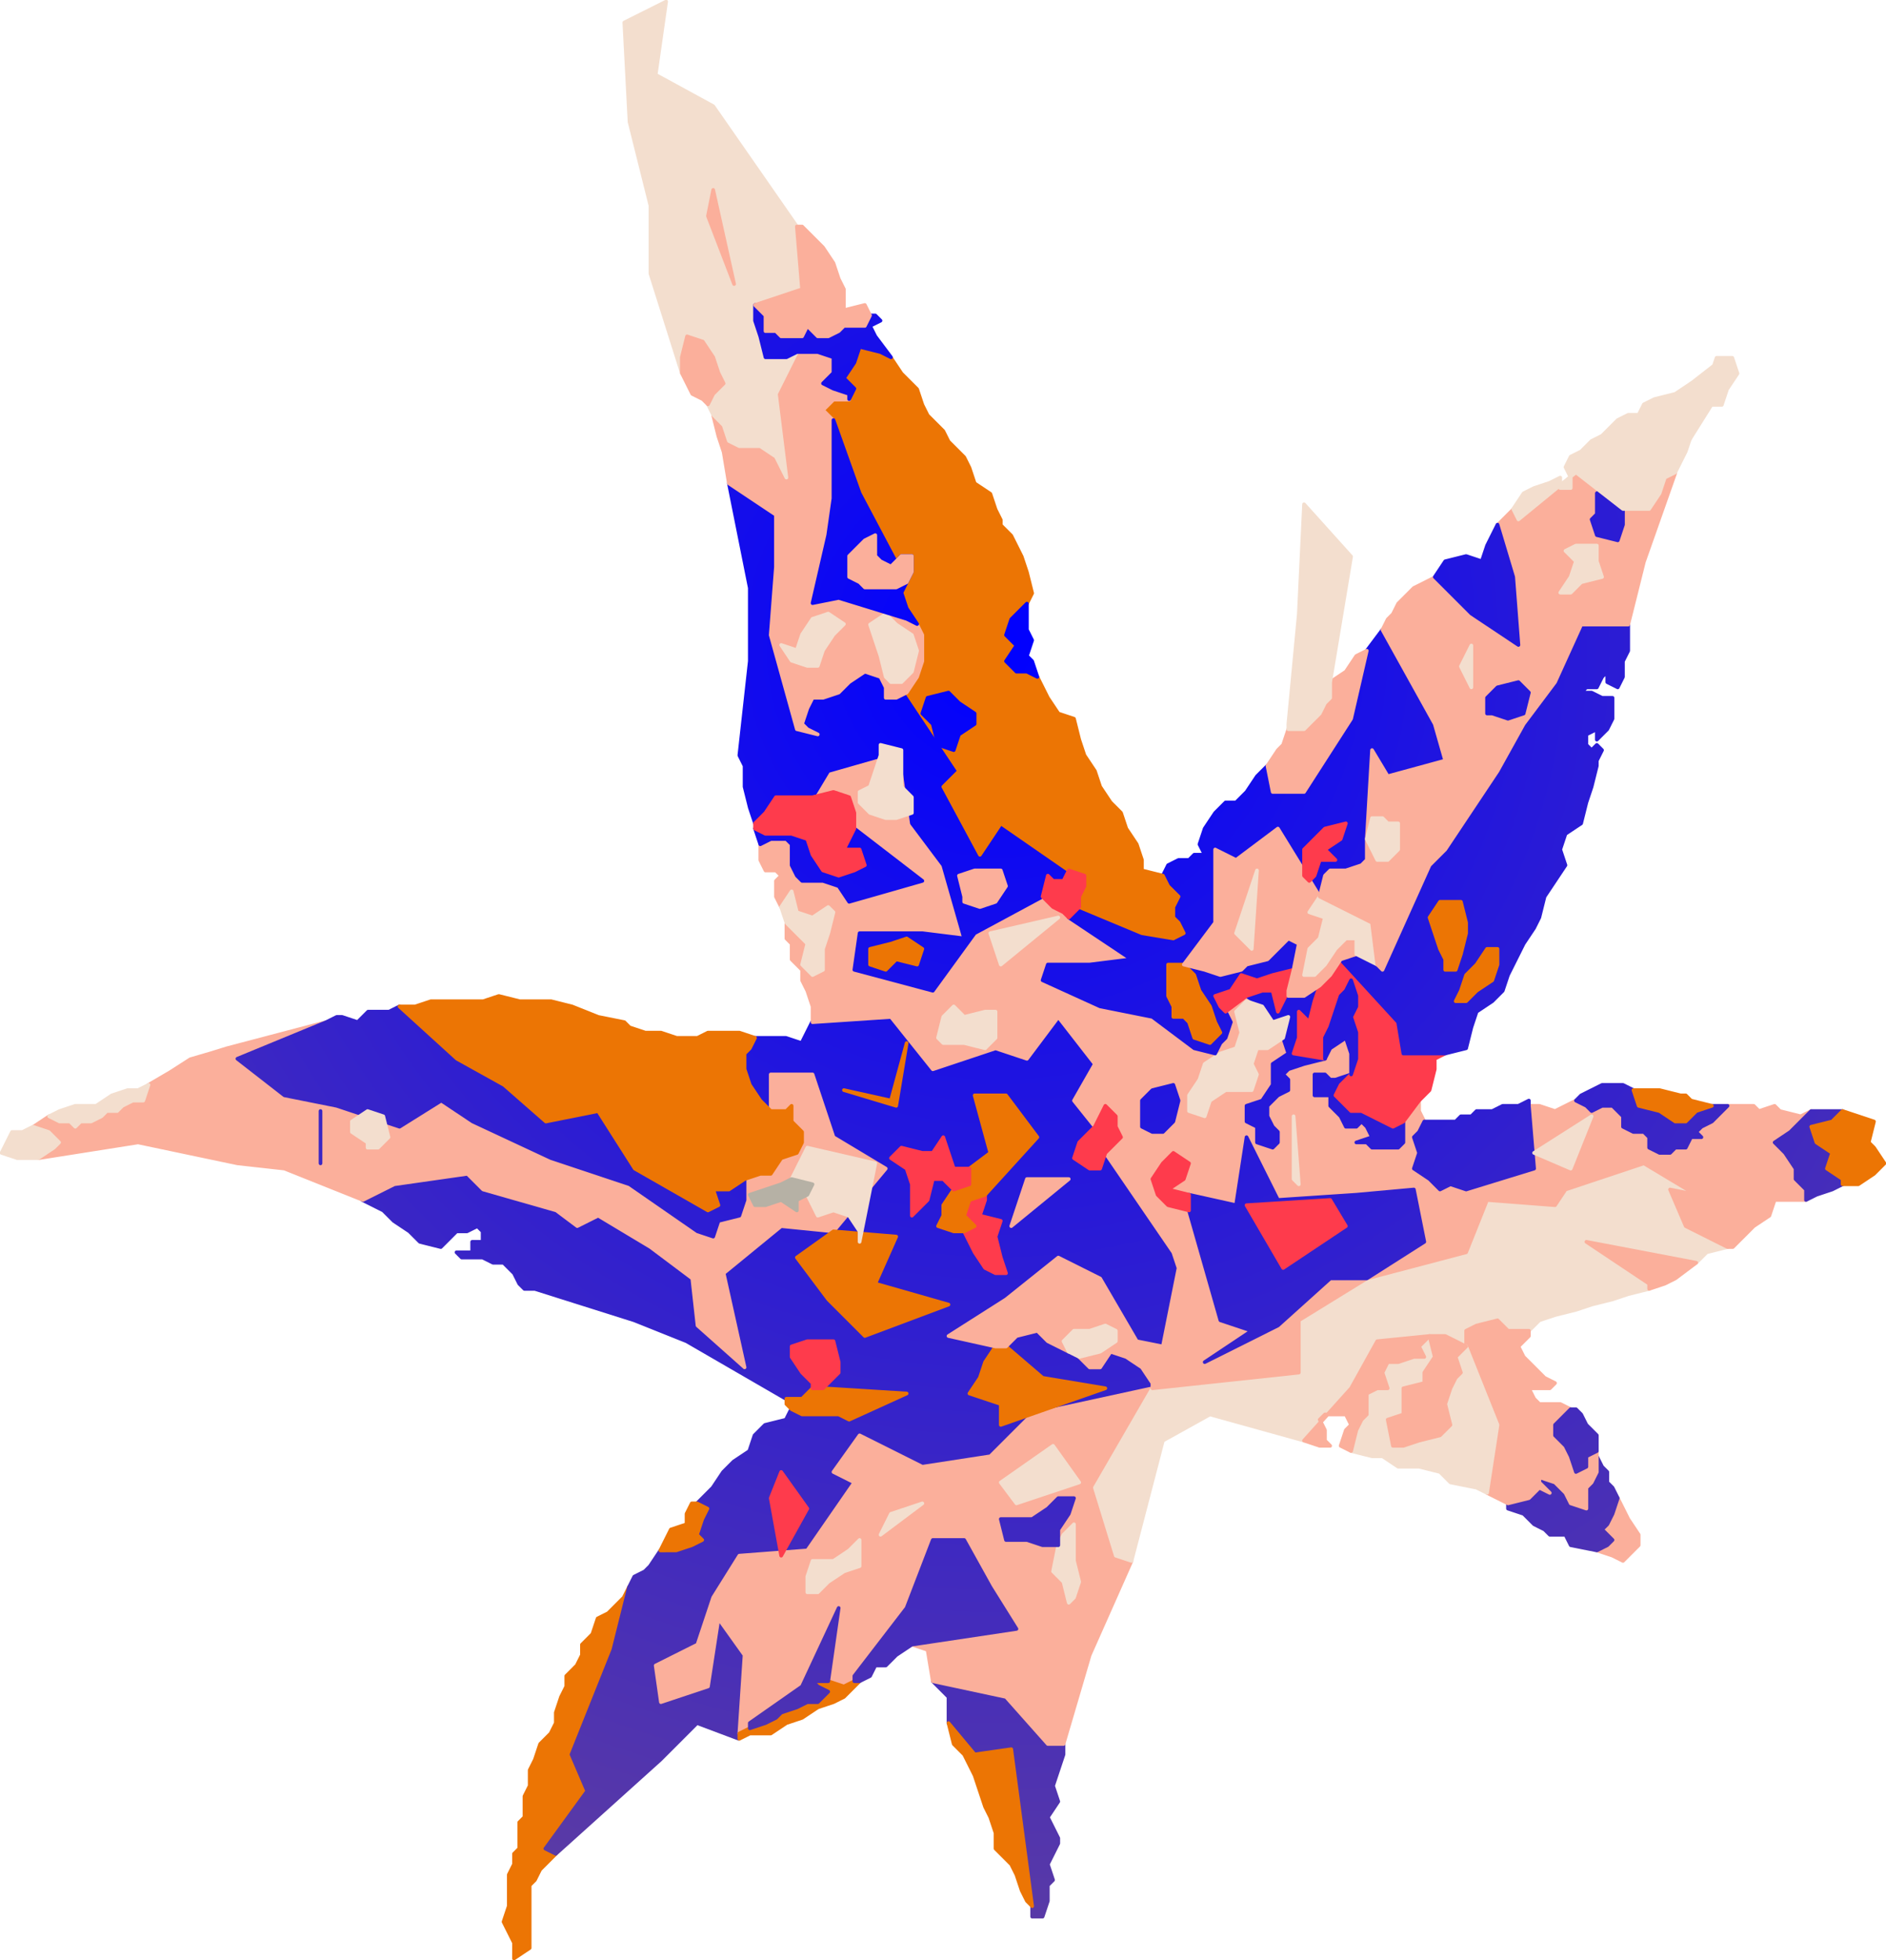 <svg xmlns="http://www.w3.org/2000/svg" viewBox="0 0 360.7 374.7">
	 <defs>
    <radialGradient id="rgA" gradientUnits="userSpaceOnUse" cx="53%" cy="33%" r="700" spreadMethod="repeat">
          <stop offset="0" stop-color="orange">
            <animate id="anim" attributeName="stop-opacity" calcMode="linear" begin="0s" dur="13s" values="0;1;0" keitimes="0;0.5;1" repeatCount="indefinite" />
          </stop>
          <stop stop-color="red">
            <animate attributeName="offset" calcMode="linear" begin="0s" dur="13s" values="0;0;1" keitimes="0;1;2" repeatCount="indefinite" />
            <animate attributeName="stop-opacity" calcMode="linear" begin="0s" dur="13s" values="0;1;1" keitimes="0;1;2" repeatCount="indefinite" />
          </stop>
          <stop stop-color="yellow" stop-opacity="0">
            <animate attributeName="offset" calcMode="linear" begin="0s" dur="13s" values="0;1" keitimes="0;1" repeatCount="indefinite" />
          </stop>
          <stop stop-color="purple">
            <animate attributeName="offset" calcMode="linear" begin="0s" dur="13s" values="1;2;1" keitimes="0;1;1" repeatCount="indefinite" />
            <animate attributeName="stop-opacity" calcMode="linear" begin="0s" dur="13s" values="1;1;0" keitimes="0;1;1" repeatCount="indefinite" />
          </stop>
          <stop offset="0" stop-color="blue">
            <animate attributeName="stop-opacity" calcMode="linear" begin="0s" dur="13s" values="0;1;0" keitimes="0;1;1" repeatCount="indefinite" />
          </stop>
        </radialGradient>
        <radialGradient id="rgB" gradientUnits="userSpaceOnUse" cx="100" cy="100" r="800">
          <stop offset="50%" stop-opacity="0.2" />
          <stop offset="150%" stop-opacity="0.6" />
        </radialGradient>
      </defs>
  <g stroke-width=".7" stroke-linejoin="round">fill="url(#rgA)"
    <path fill="#EC7504" stroke="#EC7504" d="M98.3 373.4v1l1.5-1 1.5-1v-12l.5-.5.5-.5.5-1 .5-1 1.5-1.5 1.5-1.5-1-.5-1-.5 4-5.5 4-5.5-1.5-3.5-1.5-3.5 2-5 2-5 2-5 2-5 1.5-6 1.5-6-.5 1-.5 1-1 1-1 1-.5.5-.5.5-1 .5-1 .5-.5 1.5-.5 1.5-1 1-1 1v2l-.5 1-.5 1-1 1-1 1v2l-.5 1-.5 1-.5 1.5-.5 1.5v2l-.5 1-.5 1-1 1-1 1-.5 1.5-.5 1.5-.5 1-.5 1v3l-.5 1-.5 1v4l-.5.5-.5.5v5l-.5.5-.5.5v2l-.5 1-.5 1v6l-.5 1.5-.5 1.5.5 1 .5 1 .5 1 .5 1v2z"/>
    <path fill="url(#rgA)" stroke="#url(#rgA)" d="M197.4 366.4h2l.5-1.5.5-1.5v-3l.5-.5.5-.5-.5-1.5-.5-1.5.5-1 .5-1 .5-1 .5-1v-1l-1-2-1-2 1-1.5 1-1.5-.5-1.5-.5-1.5.5-1.5.5-1.5.5-1.5.5-1.5v-2h-3l-4-4.5-4-4.5-7-1.5-7-1.5 1.5 1.5 1.5 1.5v5l2.5 3 2.5 3 3.5-.5 3.5-.5 2 15 2 15v2z"/>
    <path fill="#EC7504" stroke="#EC7504" d="M196.4 363.4l1 1-2-15-2-15-3.5.5-3.5.5-2.5-3-2.5-3 .5 2 .5 2 1 1 1 1 1 2 1 2 .5 1.5.5 1.5.5 1.5.5 1.5.5 1 .5 1 .5 1.5.5 1.5v3l.5.5.5.5 1 1 1 1 .5 1 .5 1 .5 1.5.5 1.5.5 1 .5 1z"/>
    <path fill="url(#rgA)" stroke="#url(#rgA)" d="M104.3 353.4l2 1 10-9 10-9 3.5-3.5 3.5-3.5 4 1.5 4 1.5v-1l.5-7.5.5-7.5-2.5-3.5-2.5-3.5-1 6.5-1 6.5-4.5 1.5-4.5 1.5-.5-3.5-.5-3.5 4-2 4-2 1.5-4.5 1.5-4.5 2.5-4 2.5-4 6.5-.5 6.5-.5 4.5-6.5 4.5-6.5-2-1-2-1 2.5-3.5 2.5-3.5 6 3 6 3 6.5-1 6.5-1 4-4 4-4 11.5-2.5 11.5-2.5v-1l-1-1.5-1-1.5-1.5-1-1.5-1-1.5-.5-1.5-.5-1 1.5-1 1.5h-2l-1-1-1-1-1-.5-1-.5-2-1-2-1-1-1-1-1-2 .5-2 .5-1 1-1 1 3.5 3 3.5 3 6 1 6 1-10 3.5-10 3.5v-4l-1.5-.5-1.5-.5-1.5-.5-1.5-.5 1-1.5 1-1.5.5-1.5.5-1.5 1-1.5 1-1.5-4.5-1-4.5-1 5.5-3.5 5.5-3.5 5-4 5-4 4 2 4 2 3.5 6 3.5 6 2.5.5 2.5.5 1.5-7.5 1.5-7.5-.5-1.5-.5-1.5-6.5-9.5-6.5-9.5-.5 1.5-.5 1.5h-2l-1.5-1-1.5-1 .5-1.5.5-1.5 1.5-1.5 1.5-1.5-2-2.5-2-2.5 2-3.5 2-3.5-3.5-4.5-3.5-4.5-3 4-3 4-3-1-3-1-6 2-6 2-4-5-4-5-7.5.5-7.5.5-1 2-1 2-1.5-.5-1.5-.5h-6l-.5 1-.5 1-.5.5-.5.5v3l.5 1.5.5 1.5 1 1.5 1 1.5 1 1 1 1v-7h8l2 6 2 6 5 3 5 3-5 6-5 6 6 .5 6 .5-2 4.5-2 4.5 7 2 7 2-8 3-8 3-3.5-3.5-3.5-3.5-3-4-3-4 3.5-2.5 3.5-2.5-5-.5-5-.5-5.5 4.5-5.5 4.5 2 9 2 9-4.5-4-4.5-4-.5-4.5-.5-4.5-4-3-4-3-5-3-5-3-2 1-2 1-2-1.5-2-1.5-7-2-7-2-1.5-1.5-1.5-1.5-7 1-7 1-3 1.5-3 1.5 2 1 2 1 1 1 1 1 1.5 1 1.5 1 1 1 1 1 2 .5 2 .5 1-1 1-1 .5-.5.5-.5h2l1-.5 1-.5.5.5.5.5v2h-2v2h-3l.5.5.5.5h4l1 .5 1 .5h2l.5.5.5.5.5.5.5.5.5 1 .5 1 .5.5.5.5h2l9.5 3 9.5 3 5 2 5 2 9.5 5.5 9.5 5.5h3l1-1 1-1v-1l-1-1-1-1-1-1.5-1-1.5v-2l1.5-.5 1.5-.5h5l.5 2 .5 2v2l-1.5 1.5-1.5 1.5 8 .5 8 .5-5.5 2.5-5.5 2.5-1-.5-1-.5h-7l-1-.5-1-.5-.5 1-.5 1-2 .5-2 .5-1 1-1 1-.5 1.5-.5 1.5-1.5 1-1.5 1-1 1-1 1-1 1.5-1 1.5-1.5 1.5-1.5 1.5 1 .5 1 .5-.5 1-.5 1-.5 1.5-.5 1.5.5.5.5.5-1 .5-1 .5-1.5.5-1.5.5h-3l-1 1.5-1 1.5-.5.5-.5.5-1 .5-1 .5-.5 1-.5 1-1.5 6-1.5 6-2 5-2 5-2 5-2 5 1.5 3.5 1.5 3.5-4 5.5-4 5.5z"/>
    <path fill="#FBAF9B" stroke="#FBAF9B" d="M200.4 333.4h3l2.5-8.5 2.5-8.5 4-9 4-9-1.5-.5-1.5-.5-2-6.5-2-6.5 5.5-9.5 5.5-9.5-11.5 2.5-11.5 2.5-4 4-4 4-6.5 1-6.5 1-6-3-6-3-2.5 3.5-2.5 3.5 2 1 2 1-4.5 6.5-4.5 6.5-6.5.5-6.5.5-2.5 4-2.5 4-1.5 4.5-1.5 4.5-4 2-4 2 .5 3.5.5 3.5 4.5-1.5 4.5-1.5 1-6.5 1-6.5 2.5 3.5 2.5 3.5-.5 7.5-.5 7.5 1-.5 1-.5v-1l5-3.5 5-3.5 3.5-7.5 3.5-7.5-1 7-1 7 1.5.5 1.5.5 1-.5 1-.5v-1l5-6.5 5-6.5 2.5-6.5 2.5-6.5h6l2.5 4.5 2.5 4.5 2.5 4 2.5 4-10 1.5-10 1.5 1.5.5 1.5.5.5 3 .5 3 7 1.5 7 1.5 4 4.5 4 4.5z"/>
    <path fill="#EC7504" stroke="#EC7504" d="M141.4 331.4v1l1-.5 1-.5h4l1.5-1 1.5-1 1.5-.5 1.5-.5 1.5-1 1.5-1 1.5-.5 1.5-.5 1-.5 1-.5.5-.5.5-.5 1-1 1-1h-1l-1 .5-1 .5-1.5-.5-1.5-.5h-3l.5.5.5.5 1 .5 1 .5-1 1-1 1h-2l-1 .5-1 .5-1.5.5-1.5.5-.5.5-.5.5-1 .5-1 .5-1.5.5-1.5.5-1 .5-1 .5z"/>
    <path fill="url(#rgA)" stroke="url(#rgA)" d="M143.4 329.4v1l1.5-.5 1.5-.5 1-.5 1-.5.5-.5.5-.5 1.5-.5 1.5-.5 1-.5 1-.5h2l1-1 1-1-1-.5-1-.5-.5-.5-.5-.5h3l1-7 1-7-3.5 7.5-3.5 7.5-5 3.5-5 3.5zm20-9v1h1l1-.5 1-.5.5-1 .5-1h2l1-1 1-1 1.5-1 1.5-1 10-1.5 10-1.5-2.5-4-2.5-4-2.5-4.5-2.5-4.5h-6l-2.5 6.5-2.5 6.5-5 6.5-5 6.5z"/>
    <path fill="#F3DECE" stroke="#F3DECE" d="M204.4 306.4l1-1 .5-1.5.5-1.5-.5-2-.5-2v-7l-1 1-1 1-.5 1-.5 1-.5 2.5-.5 2.5 1 1 1 1 .5 2 .5 2zm-50-2h2l1-1 1-1 1.5-1 1.5-1 1.5-.5 1.5-.5v-5l-1 1-1 1-1.5 1-1.5 1h-4l-.5 1.5-.5 1.5v3z"/>
    <path fill="#FE3B4C" stroke="#FE3B4C" d="M149.4 297.4l5-9-2.5-3.5-2.5-3.5-1 2.5-1 2.5 1 5.5 1 5.5z"/>
    <path fill="#F3DECE" stroke="#F3DECE" d="M213.4 297.4l3 1 3-11.5 3-11.5 4.5-2.5 4.5-2.5 9 2.5 9 2.5 4.5-5 4.5-5 2.5-4.5 2.5-4.5 5-.5 5-.5h3l2 1 2 1v-3l1-.5 1-.5 2-.5 2-.5 1 1 1 1h4l1-1 1-1 1.5-.5 1.5-.5 2-.5 2-.5 1.5-.5 1.5-.5 2-.5 2-.5 1.5-.5 1.5-.5 2-.5 2-.5v-1l-6-4-6-4 10.5 2 10.5 2 1-1 1-1 2-.5 2-.5-4-2-4-2-1.5-3.5-1.5-3.5 2.5.5 2.5.5-5-3-5-3-7.5 2.5-7.5 2.5-1 1.5-1 1.5-6.5-.5-6.5-.5-2 5-2 5-9.5 2.5-9.5 2.5-6.5 4-6.5 4v10l-14 1.5-14 1.5-5.5 9.5-5.5 9.5 2 6.5 2 6.5z"/>
    <path fill="#FBAF9B" stroke="#FBAF9B" d="M308.4 297.4l2 1 1.5-1.5 1.5-1.5v-2l-1-1.5-1-1.5-1-2-1-2-.5 1.5-.5 1.5-.5 1-.5 1-.5.5-.5.5.5.5.5.5.5.5.5.5-.5.5-.5.5-1 .5-1 .5 1.5.5 1.5.5z"/>
    <path fill="#EC7504" stroke="#EC7504" d="M127.3 296.4h2l1.5-.5 1.5-.5 1-.5 1-.5-.5-.5-.5-.5.5-1.5.5-1.5.5-1 .5-1-1-.5-1-.5h-1l-.5 1-.5 1v2l-1.5.5-1.5.5-1 2-1 2h1z"/>
    <path fill="url(#rgA)" stroke="url(#rgA)" d="M199.4 295.4h3v-3l1-1.5 1-1.5.5-1.5.5-1.5h-3l-1 1-1 1-1.5 1-1.5 1h-6l.5 2 .5 2h4l1.5.5 1.5.5zm101 0l5 1 1-.5 1-.5.5-.5.5-.5-.5-.5-.5-.5-.5-.5-.5-.5.5-.5.5-.5.5-1 .5-1 .5-1.5.5-1.5-.5-1-.5-1-.5-.5-.5-.5v-2l-.5-.5-.5-.5-.5-1-.5-1v3l-.5 1-.5 1-.5.5-.5.5v4l-1.5-.5-1.5-.5-.5-1-.5-1-1-1-1-1-1.5-.5-1.5-.5v1l1 1 1 1-1-.5-1-.5-1 1-1 1-2 .5-2 .5v1l1.5.5 1.5.5 1 1 1 1 1 .5 1 .5.5.5.5.5h3l.5 1 .5 1z"/>
    <path fill="#F3DECE" stroke="#F3DECE" d="M168.4 293.4l8-6-3 1-3 1-1 2-1 2zm26-6l12-4-2.5-3.5-2.5-3.5-5 3.5-5 3.5 1.5 2 1.5 2z"/>
    <path fill="#FBAF9B" stroke="#FBAF9B" d="M300.4 287.4l3 1v-4l.5-.5.5-.5.5-1 .5-1v-4l-1 .5-1 .5v2l-1 .5-1 .5-.5-1.5-.5-1.5-.5-1-.5-1-1-1-1-1v-2l.5-.5.5-.5 1-1 1-1-1-.5-1-.5h-4l-.5-.5-.5-.5-.5-1-.5-1h4l.5-.5.5-.5-1-.5-1-.5-.5-.5-.5-.5-.5-.5-.5-.5-.5-.5-.5-.5-.5-.5-.5-.5-.5-1-.5-1 1-1 1-1v-1h-4l-1-1-1-1-2 .5-2 .5-1 .5-1 .5v3l3 7.5 3 7.5-1 6.5-1 6.5 1 .5 1 .5 1 .5 1 .5 2-.5 2-.5 1-1 1-1 1 .5 1 .5-1-1-1-1v-1l1.5.5 1.5.5 1 1 1 1 .5 1 .5 1z"/>
    <path fill="#F3DECE" stroke="#F3DECE" d="M282.4 284.4l2 1 1-6.5 1-6.5-3-7.5-3-7.5-1 1-1 1 .5 1.5.5 1.5-.5.5-.5.5-.5 1-.5 1-.5 1.5-.5 1.5.5 2 .5 2-1 1-1 1-2 .5-2 .5-1.5.5-1.5.5h-2l-.5-2.5-.5-2.5 1.5-.5 1.5-.5v-5l2-.5 2-.5v-2l1-1.5 1-1.5-.5-2-.5-2-1 1-1 1 .5 1 .5 1h-2l-1.5.5-1.5.5h-2l-.5 1-.5 1 .5 1.5.5 1.5h-2l-1 .5-1 .5v4l-.5.5-.5.5-.5 1-.5 1-.5 2-.5 2 2 .5 2 .5h2l1.5 1 1.5 1h4l2 .5 2 .5 1 1 1 1 2.5.5 2.5.5z"/>
    <path fill="url(#rgA)" stroke="url(#rgA)1" d="M301.4 281.4l2-1v-2l1-.5 1-.5v-3l-1-1-1-1-.5-1-.5-1-.5-.5-.5-.5h-1l-1 1-1 1-.5.5-.5.5v2l1 1 1 1 .5 1 .5 1 .5 1.5.5 1.5z"/>
    <path fill="#FBAF9B" stroke="#FBAF9B" d="M256.4 276.4l2 1 .5-2 .5-2 .5-1 .5-1 .5-.5.5-.5v-4l1-.5 1-.5h2l-.5-1.5-.5-1.5.5-1 .5-1h2l1.5-.5 1.5-.5h2l-.5-1-.5-1 1-1 1-1-5 .5-5 .5-2.5 4.5-2.5 4.5-4.5 5-4.5 5 1.5.5 1.5.5h2l-.5-.5-.5-.5v-2l-.5-1-.5-1 .5-.5.5-.5h4l.5 1 .5 1-.5.5-.5.5-.5 1.5-.5 1.5z"/>
    <path fill="#FBAF9B" stroke="#FBAF9B" d="M266.4 276.4h2l1.5-.5 1.5-.5 2-.5 2-.5 1-1 1-1-.5-2-.5-2 .5-1.5.5-1.5.5-1 .5-1 .5-.5.5-.5-.5-1.5-.5-1.5 1-1 1-1-2-1-2-1h-3l.5 2 .5 2-1 1.5-1 1.5v2l-2 .5-2 .5v5l-1.5.5-1.5.5.5 2.5.5 2.5z"/>
    <path fill="#EC7504" stroke="#EC7504" d="M191.4 272.4l20-7-6-1-6-1-3.5-3-3.5-3h-2l-1 1.5-1 1.5-.5 1.5-.5 1.5-1 1.5-1 1.5 1.5.5 1.5.5 1.5.5 1.5.5v4zm-29-1l11-5-8-.5-8-.5h-2l-1 1-1 1h-3v1l.5.5.5.5 1 .5 1 .5h7l1 .5 1 .5z"/>
    <path fill="#FE3B4C" stroke="#FE3B4C" d="M155.4 264.4v1h2l1.5-1.5 1.5-1.5v-2l-.5-2-.5-2h-5l-1.5.5-1.5.5v2l1 1.5 1 1.5 1 1 1 1z"/>
    <path fill="#FBAF9B" stroke="#FBAF9B" d="M220.4 264.4v1l14-1.5 14-1.5v-10l6.5-4 6.5-4h-7l-5 4.5-5 4.5-7 3.5-7 3.5 4.5-3 4.5-3-3-1-3-1-3-10.5-3-10.5-2-.5-2-.5-1-1-1-1-.5-1.5-.5-1.5 1-1.5 1-1.5 1-1 1-1 1.5 1 1.5 1-.5 1.5-.5 1.5-1.5 1-1.5 1 2 .5 2 .5 4.5 1 4.5 1 1-6.5 1-6.5 3 6 3 6 7.5-.5 7.5-.5 5.5-.5 5.5-.5 1 5 1 5-5.5 3.5-5.5 3.5 9.5-2.5 9.5-2.5 2-5 2-5 6.5.5 6.5.5 1-1.5 1-1.5 7.5-2.5 7.5-2.5 5 3 5 3-2.5-.5-2.5-.5 1.5 3.5 1.5 3.5 4 2 4 2h1l1-1 1-1 1-1 1-1 1.5-1 1.5-1 .5-1.5.5-1.5h6v-2l-1-1-1-1v-2l-1-1.5-1-1.5-1-1-1-1 1.5-1 1.5-1 1-1 1-1 1-1 1-1-1 .5-1 .5-2-.5-2-.5-.5-.5-.5-.5-1.5.5-1.5.5-.5-.5-.5-.5h-5l-1 1-1 1-.5.5-.5.5-1 .5-1 .5-.5.5-.5.5.5.5.5.5h-2l-.5 1-.5 1h-2l-.5.5-.5.5h-2l-1-.5-1-.5v-2l-.5-.5-.5-.5h-2l-1-.5-1-.5v-2l-.5-.5-.5-.5-.5-.5-.5-.5h-2l-1 .5-1 .5-.5-.5-.5-.5-1-.5-1-.5-2 1-2 1-1.5-.5-1.5-.5h-2l.5 6 .5 6-6.5 2-6.5 2-1.5-.5-1.5-.5-1 .5-1 .5-1-1-1-1-1.5-1-1.5-1 .5-1.5.5-1.5-.5-1.5-.5-1.5.5-.5.5-.5.5-1 .5-1-.5-1-.5-1v-2l-1.5 2-1.5 2v4l-.5.5-.5.5h-5l-.5-.5-.5-.5h-2l1.5-.5 1.5-.5-.5-1-.5-1-.5-.5-.5-.5-.5.5-.5.5h-2l-.5-1-.5-1-1-1-1-1v-2h-3v-4h2l.5.5.5.5h1l1.5-.5 1.5-.5v-4l-.5-1.5-.5-1.5-1.5 1-1.5 1-.5 1-.5 1-2 .5-2 .5-1.5.5-1.5.5-.5.5-.5.5.5.5.5.5v2l-1 .5-1 .5-.5.5-.5.5-.5.5-.5.5v2l.5 1 .5 1 .5.5.5.5v2l-.5.5-.5.5-1.5-.5-1.5-.5v-3l-1-.5-1-.5v-3l1.5-.5 1.5-.5 1-1.5 1-1.5v-4l1.5-1 1.5-1-.5-1.5-.5-1.5-1.5 1-1.5 1h-2l-.5 1.5-.5 1.5.5 1 .5 1-.5 1.5-.5 1.5h-5l-1.5 1-1.5 1-.5 1.5-.5 1.5-1.5-.5-1.5-.5v-3l1-1.5 1-1.5.5-1.5.5-1.5 1.5-1 1.5-1 1.5-.5 1.5-.5.5-1.5.5-1.5-.5-2-.5-2 1-1 1-1 1.5.5 1.5.5-1.5-1-1.5-1-2 1.5-2 1.5.5 1 .5 1-.5 1.5-.5 1.5-.5.5-.5.5-.5 1-.5 1-2-.5-2-.5-4-3-4-3-5-1-5-1-5.5-2.5-5.5-2.5.5-1.5.5-1.5h8l4-.5 4-.5-6-4-6-4-.5-.5-.5-.5-1-.5-1-.5-1-1-1-1-6.5 3.5-6.5 3.5-4 5.5-4 5.5-7.5-2-7.5-2 .5-3.5.5-3.5h12l4 .5 4 .5-2-7-2-7-3-4-3-4-1-7-1-7v7l1 1 1 1v3l-1.5.5-1.5.5h-2l-1.5-.5-1.5-.5-1-1-1-1v-2l1-.5 1-.5.5-1.5.5-1.5.5-1.5.5-1.5v-2l2 .5 2 .5-7 2-7 2-1.5 2.5-1.5 2.5 2-.5 2-.5 1.5.5 1.5.5.5 1.5.5 1.5v3l6.5 5 6.5 5-7 2-7 2-1-1.5-1-1.5-1.5-.5-1.5-.5h-4l-.5-.5-.5-.5-.5-1-.5-1v-4l-.5-.5-.5-.5h-3l-1 .5-1 .5v3l.5 1 .5 1h2l.5.5.5.5-.5.5-.5.5v3l.5 1 .5 1 1-1.5 1-1.5.5 2 .5 2 1.5.5 1.5.5 1.5-1 1.5-1 .5.5.5.5-.5 2-.5 2-.5 1.5-.5 1.5v4l-1 .5-1 .5-1-1-1-1 .5-2 .5-2-1-1-1-1-1-1-1-1v3l.5.5.5.5v3l.5.5.5.5.5.5.5.5v2l.5 1 .5 1 .5 1.5.5 1.5v3l7.5-.5 7.5-.5 4 5 4 5 6-2 6-2 3 1 3 1 3-4 3-4 3.5 4.5 3.5 4.5-2 3.5-2 3.5 2 2.5 2 2.5.5-1 .5-1 .5-1 .5-1 1 1 1 1v2l.5 1 .5 1-1.5 1.5-1.5 1.5 6.5 9.5 6.5 9.5.5 1.5.5 1.5-1.5 7.5-1.5 7.5-2.5-.5-2.5-.5-3.5-6-3.5-6-4-2-4-2-5 4-5 4-5.5 3.5-5.5 3.5 4.5 1 4.5 1h2l1-1 1-1 2-.5 2-.5 1 1 1 1 2 1 2 1-.5-1-.5-1 1-1 1-1h3l1.5-.5 1.5-.5 1 .5 1 .5v2l-1.5 1-1.5 1-2 .5-2 .5 1 1 1 1h2l1-1.5 1-1.5 1.5.5 1.5.5 1.5 1 1.5 1 1 1.5 1 1.5z"/>
    <path fill="#FBAF9B" stroke="#FBAF9B" d="M142.4 261.4l-4-18 5.5-4.5 5.5-4.5 5 .5 5 .5 5-6 5-6-5-3-5-3-2-6-2-6h-8v7h3l.5-.5.5-.5v3l1 1 1 1v2l-.5 1-.5 1-1.5.5-1.5.5-1 1.5-1 1.5h-2l-1.5.5-1.5.5v4l-.5 1.5-.5 1.5-2 .5-2 .5-.5 1.5-.5 1.5-1.5-.5-1.5-.5-6.5-4.5-6.5-4.5-7.5-2.5-7.5-2.5-7.5-3.5-7.5-3.5-3-2-3-2-4 2.5-4 2.5-6-2-6-2-5-1-5-1-4.5-3.5-4.5-3.5 8.5-3.5 8.5-3.5-9.5 2.5-9.5 2.5-2.9.9-4.1 1.2-3.9 2.5-4.1 2.4-.5 1.5-.5 1.5h-2l-1 .5-1 .5-.5.5-.5.5h-2l-.5.5-.5.5-1 .5-1 .5h-2l-.5.5-.5.5-.5-.5-.5-.5h-2l-1-.5-1-.5-1.5 1-1.5 1 1.5.5 1.5.5.5.5.5.5.5.5.5.5-.5.5-.5.5-1.5 1-1.5 1 9.5-1.5 9.5-1.5 9.5 2 9.5 2 4.5.5 4.5.5 7.5 3 7.5 3 3-1.5 3-1.5 7-1 7-1 1.5 1.5 1.5 1.5 7 2 7 2 2 1.5 2 1.5 2-1 2-1 5 3 5 3 4 3 4 3 .5 4.5.5 4.5 4.5 4 4.5 4z"/>
    <path fill="url(#rgA)" stroke="url(#rgA)" d="M230.4 260.4l14-7 5-4.5 5-4.5h7l5.5-3.5 5.5-3.5-1-5-1-5-5.5.5-5.5.5-7.5.5-7.5.5-3-6-3-6-1 6.5-1 6.5-4.5-1-4.5-1v3l3 10.5 3 10.5 3 1 3 1-4.5 3-4.5 3z"/>
    <path fill="#F3DECE" stroke="#F3DECE" d="M204.4 258.4l2 1 2-.5 2-.5 1.5-1 1.5-1v-2l-1-.5-1-.5-1.5.5-1.5.5h-3l-1 1-1 1 .5 1 .5 1z"/>
    <path fill="#EC7504" stroke="#EC7504" d="M165.4 255.4l16-6-7-2-7-2 2-4.5 2-4.5-6-.5-6-.5-3.5 2.5-3.5 2.5 3 4 3 4 3.5 3.5 3.5 3.5z"/>
    <path fill="#FBAF9B" stroke="#FBAF9B" d="M315.4 245.4v1l1.5-.5 1.5-.5 1-.5 1-.5 2-1.5 2-1.5-10.5-2-10.5-2 6 4 6 4z"/>
    <path fill="#FE3B4C" stroke="#FE3B4C" d="M190.4 243.4h2l-.5-1.5-.5-1.5-.5-2-.5-2 .5-1.5.5-1.5-2-.5-2-.5.5-1.5.5-1.5v-1l-1.5.5-1.5.5-.5 1.5-.5 1.5 1 1 1 1-1 .5-1 .5 1 2 1 2 1 1.5 1 1.5 1 .5 1 .5zm55-1l12-8-1.5-2.5-1.5-2.5-8 .5-8 .5 3.5 6 3.5 6z"/>
    <path fill="#F3DECE" stroke="#F3DECE" d="M164.4 237.4l3-15-6.5-1.5-6.5-1.5-1.5 3-1.5 3 2 .5 2 .5-.5 1-.5 1 1 2 1 2 1.5-.5 1.5-.5 1.5.5 1.5.5 1 1.5 1 1.5v2z"/>
    <path fill="url(#rgA)" stroke="url(#rgA)" d="M133.4 235.4l3 1 .5-1.5.5-1.5 2-.5 2-.5.5-1.5.5-1.5v-4l-1.5 1-1.5 1h-3l.5 1.5.5 1.5-1 .5-1 .5-7-4-7-4-3.5-5.5-3.5-5.5-5 1-5 1-4-3.5-4-3.5-4.5-2.5-4.5-2.5-5.5-5-5.5-5-1 .5-1 .5h-4l-1 1-1 1-1.5-.5-1.5-.5h-1l-1 .5-1 .5-8.5 3.5-8.5 3.5 4.5 3.5 4.5 3.5 5 1 5 1 6 2 6 2 4-2.5 4-2.5 3 2 3 2 7.5 3.5 7.5 3.5 7.5 2.5 7.5 2.5 6.5 4.5 6.5 4.5z"/>
    <path fill="#EC7504" stroke="#EC7504" d="M179.4 234.4l3 1h2l1-.5 1-.5-1-1-1-1 .5-1.5.5-1.5 1.5-.5 1.5-.5 5-5.5 5-5.5-3-4-3-4h-6l1.5 5.5 1.5 5.5-2 1.5-2 1.5v3l-1.5.5-1.5.5-1 1.5-1 1.5v2l-.5 1-.5 1z"/>
    <path fill="#FBAF9B" stroke="#FBAF9B" d="M193.4 234.4l11-9h-8l-1.5 4.5-1.5 4.5z"/>
    <path fill="#FE3B4C" stroke="#FE3B4C" d="M174.4 232.4l1-1 1-1 1-1 .5-2 .5-2h2l1 1 1 1 1.5-.5 1.5-.5v-3h-3l-.5-1.5-.5-1.5-.5-1.5-.5-1.5-1 1.5-1 1.5h-2l-2-.5-2-.5-1 1-1 1 1.5 1 1.5 1 .5 1.5.5 1.5v6z"/>
    <path fill="#EC7504" stroke="#EC7504" d="M135.4 231.4l2-1-.5-1.5-.5-1.5h3l1.5-1 1.5-1 1.5-.5 1.5-.5h2l1-1.5 1-1.5 1.5-.5 1.5-.5.5-1 .5-1v-2l-1-1-1-1v-3l-.5.5-.5.5h-3l-1-1-1-1-1-1.5-1-1.5-.5-1.5-.5-1.5v-3l.5-.5.5-.5.5-1 .5-1-1.5-.5-1.5-.5h-6l-1 .5-1 .5h-4l-1.5-.5-1.5-.5h-3l-1.5-.5-1.5-.5-.5-.5-.5-.5-2.5-.5-2.5-.5-2.5-1-2.5-1-2-.5-2-.5h-6l-2-.5-2-.5-1.5.5-1.5.5h-10l-1.5.5-1.5.5h-3l5.5 5 5.5 5 4.5 2.5 4.5 2.5 4 3.5 4 3.5 5-1 5-1 3.5 5.5 3.5 5.5 7 4 7 4z"/>
    <path fill="#B6B1A5" stroke="#B6B1A5" d="M144.4 230.4h2l1.5-.5 1.5-.5 1.5 1 1.5 1v-2l1-.5 1-.5.5-1 .5-1-2-.5-2-.5-1 .5-1 .5-1.5.5-1.5.5-1.5.5-1.5.5.5 1 .5 1z"/>
    <path fill="#FE3B4C" stroke="#FE3B4C" d="M223.4 230.4l4 1v-3l-2-.5-2-.5 1.5-1 1.5-1 .5-1.5.5-1.5-1.5-1-1.5-1-1 1-1 1-1 1.5-1 1.5.5 1.5.5 1.5 1 1 1 1z"/>
    <path fill="url(#rgA)" stroke="url(#rgA)" d="M345.4 228.4v1l1-.5 1-.5 1.5-.5 1.5-.5 1-.5 1-.5v-1l-1.5-1-1.5-1 .5-1.5.5-1.5-1.5-1-1.5-1-.5-1.5-.5-1.5 2-.5 2-.5 1-1 1-1h-6l-1 1-1 1-1 1-1 1-1.5 1-1.5 1 1 1 1 1 1 1.5 1 1.5v2l1 1 1 1v1zm-65-1l13-4-.5-6-.5-6v-1l-1 .5-1 .5h-3l-1 .5-1 .5h-3l-.5.5-.5.5h-2l-.5.5-.5.5h-6l-.5 1-.5 1-.5.5-.5.5.5 1.5.5 1.5-.5 1.5-.5 1.5 1.5 1 1.5 1 1 1 1 1 1-.5 1-.5 1.5.5 1.5.5z"/>
    <path fill="#F3DECE" stroke="#F3DECE" d="M248.4 226.4l-1-13v12l.5.5.5.5z"/>
    <path fill="#EC7504" stroke="#EC7504" d="M352.4 225.4v1h3l1.5-1 1.5-1 1-1 1-1-1-1.5-1-1.5-.5-.5-.5-.5.5-2 .5-2-1.5-.5-1.5-.5-1.5-.5-1.5-.5-1 1-1 1-2 .5-2 .5.5 1.5.5 1.5 1.5 1 1.5 1-.5 1.5-.5 1.5 1.5 1 1.5 1z"/>
    <path fill="#FE3B4C" stroke="#FE3B4C" d="M208.4 223.4h2l.5-1.5.5-1.5 1.5-1.5 1.5-1.5-.5-1-.5-1v-2l-1-1-1-1-.5 1-.5 1-.5 1-.5 1-1.5 1.5-1.5 1.5-.5 1.5-.5 1.5 1.5 1 1.5 1z"/>
    <path fill="#F3DECE" stroke="#F3DECE" d="M300.4 223.4l4-10-5.5 3.5-5.5 3.5 3.5 1.5 3.5 1.5z"/>
    <path fill="url(#rgA)" stroke="url(#rgA)" d="M61.3 222.4v-10 10z"/>
    <path fill="#F3DECE" stroke="#F3DECE" d="M.3 220.4l3 1h4l1.5-1 1.5-1 .5-.5.5-.5-.5-.5-.5-.5-.5-.5-.5-.5-1.5-.5-1.5-.5-1 .5-1 .5h-2l-.5 1-.5 1-.5 1-.5 1z"/>
    <path fill="url(#rgA)" stroke="url(#rgA)" d="M317.4 220.4h2l.5-.5.5-.5h2l.5-1 .5-1h2l-.5-.5-.5-.5.5-.5.5-.5 1-.5 1-.5.5-.5.5-.5 1-1 1-1h-3l-1.5.5-1.5.5-1 1-1 1h-2l-1.5-1-1.5-1-2-.5-2-.5-.5-1.5-.5-1.5-1-.5-1-.5h-4l-2 1-2 1-.5.5-.5.5 1 .5 1 .5.5.5.5.5 1-.5 1-.5h2l.5.5.5.5.5.5.5.5v2l1 .5 1 .5h2l.5.5.5.5v2l1 .5 1 .5z"/>
    <path fill="#F3DECE" stroke="#F3DECE" d="M70.3 219.4h2l1-1 1-1-.5-2-.5-2-1.5-.5-1.5-.5-1.5 1-1.5 1v2l1.5 1 1.5 1v1z"/>
    <path fill="url(#rgA)" stroke="url(#rgA)" d="M240.4 218.4l3 1 .5-.5.5-.5v-2l-.5-.5-.5-.5-.5-1-.5-1v-2l.5-.5.5-.5.5-.5.5-.5 1-.5 1-.5v-2l-.5-.5-.5-.5.5-.5.5-.5 1.5-.5 1.5-.5 2-.5 2-.5-3-.5-3-.5.5-1.5.5-1.5v-5l1 1 1 1 .5-2 .5-2 .5-1.5.5-1.5-1.5 1-1.5 1h-3v-1l-1 2-1 2-.5-2-.5-2h-2l-1.5.5-1.5.5 1.5 1 1.5 1 1 1.5 1 1.5 1.5-.5 1.5-.5-.5 2-.5 2 .5 1.5.5 1.5-1.5 1-1.5 1v4l-1 1.5-1 1.5-1.5.5-1.5.5v3l1 .5 1 .5v3z"/>
    <path fill="url(#rgA)" stroke="url(#rgA)" d="M259.4 218.4h2l.5.5.5.5h5l.5-.5.5-.5v-4l-1 .5-1 .5-1-.5-1-.5-1-.5-1-.5-1-.5-1-.5h-2l-.5-.5-.5-.5-.5-.5-.5-.5-.5-.5-.5-.5.5-1 .5-1 1-1 1-1-1.5.5-1.5.5h-1l-.5-.5-.5-.5h-2v4h3v2l1 1 1 1 .5 1 .5 1h2l.5-.5.5-.5.5.5.5.5.5 1 .5 1-1.5.5-1.5.5zm-39-2h2l1-1 1-1 .5-2 .5-2-.5-1.5-.5-1.5-2 .5-2 .5-1 1-1 1v5l1 .5 1 .5z"/>
    <path fill="#F3DECE" stroke="#F3DECE" d="M11.4 214.4h2l.5.5.5.5.5-.5.5-.5h2l1-.5 1-.5.5-.5.5-.5h2l.5-.5.5-.5 1-.5 1-.5h2l.5-1.5.5-1.5-1 .5-1 .5h-2l-1.5.5-1.5.5-1.5 1-1.5 1h-4l-1.5.5-1.5.5-1 .5-1 .5 1 .5 1 .5z"/>
    <path fill="#FE3B4C" stroke="#FE3B4C" d="M264.4 214.4l2 1 1-.5 1-.5 1.5-2 1.5-2 1-1 1-1 .5-2 .5-2v-2l1-.5 1-.5h-8l-.5-3-.5-3-5.5-6-5.5-6-1 1.5-1 1.5-1 1-1 1-.5 1.5-.5 1.5-.5 2-.5 2-1-1-1-1v5l-.5 1.5-.5 1.5 3 .5 3 .5v-4l.5-1 .5-1 .5-1.5.5-1.5.5-1.5.5-1.5.5-.5.5-.5.5-1 .5-1 .5 1.5.5 1.5v2l-.5 1-.5 1 .5 1.5.5 1.5v5l-.5 1.5-.5 1.5-1 1-1 1-.5 1-.5 1 .5.5.5.5.5.5.5.5.5.5.5.5h2l1 .5 1 .5 1 .5 1 .5z"/>
    <path fill="#EC7504" stroke="#EC7504" d="M320.4 214.4h2l1-1 1-1 1.5-.5 1.5-.5-2-.5-2-.5-.5-.5-.5-.5h-1l-2-.5-2-.5h-5l.5 1.5.5 1.5 2 .5 2 .5 1.5 1 1.5 1z"/>
    <path fill="#F3DECE" stroke="#F3DECE" d="M227.4 212.4l3 1 .5-1.5.5-1.5 1.5-1 1.5-1h5l.5-1.5.5-1.5-.5-1-.5-1 .5-1.5.5-1.5h2l1.5-1 1.5-1 .5-2 .5-2-1.5.5-1.5.5-1-1.5-1-1.5-1.5-.5-1.5-.5-1 1-1 1 .5 2 .5 2-.5 1.5-.5 1.5-1.5.5-1.5.5-1.5 1-1.5 1-.5 1.5-.5 1.5-1 1.5-1 1.5v3z"/>
    <path fill="#EC7504" stroke="#EC7504" d="M171.4 211.4l2-12-1.5 5.5-1.5 5.5-4.5-1-4.5-1 5 1.5 5 1.5z"/>
    <path fill="url(#rgA)" stroke="url(#rgA)" d="M258.4 204.4v1l.5-1.5.5-1.5v-5l-.5-1.5-.5-1.5.5-1 .5-1v-2l-.5-1.5-.5-1.5-.5 1-.5 1-.5.5-.5.5-.5 1.5-.5 1.5-.5 1.5-.5 1.5-.5 1-.5 1v4l.5-1 .5-1 1.5-1 1.5-1 .5 1.5.5 1.5v3zm10-3h8l2-.5 2-.5.5-2 .5-2 .5-1.5.5-1.5 1.5-1 1.5-1 1-1 1-1 .5-1.5.5-1.5 1-2 1-2 .5-1 .5-1 1-1.5 1-1.5.5-1 .5-1 .5-2 .5-2 1-1.5 1-1.5 1-1.5 1-1.5-.5-1.5-.5-1.5.5-1.5.5-1.5 1.5-1 1.5-1 .5-2 .5-2 .5-1.5.5-1.5.5-2 .5-2v-1l.5-1 .5-1-.5-.5-.5-.5-.5.5-.5.5-.5-.5-.5-.5v-2l1-.5 1-.5v2l.5-.5.5-.5.5-.5.5-.5.5-1 .5-1v-4h-2l-1-.5-1-.5h-2l.5-.5.5-.5h2l.5-1 .5-1 .5-.5.5-.5v2l1 .5 1 .5.5-1 .5-1v-3l.5-1 .5-1v-5h-9l-2.5 5.5-2.5 5.5-3 4-3 4-2.5 4.5-2.5 4.5-3 4.5-3 4.5-2 3-2 3-1.5 1.5-1.5 1.5-4.5 10-4.5 10-.5-.5-.5-.5-2-1-2-1-1.5.5-1.5.5 5.5 6 5.5 6 .5 3 .5 3zm-40-1l4 1 .5-1 .5-1 .5-.5.5-.5.5-1.5.5-1.5-.5-1-.5-1-.5-.5-.5-.5-.5-1-.5-1 1.5-.5 1.5-.5 1-1.5 1-1.5 1.5.5 1.5.5 1.5-.5 1.5-.5 2-.5 2-.5.5-2.5.5-2.5-1-.5-1-.5-1 1-1 1-1 1-1 1-2 .5-2 .5-.5.5-.5.5-2 .5-2 .5-1.5-.5-1.5-.5-2-.5-2-.5 1 1 1 1 .5 1.5.5 1.5 1 1.5 1 1.5.5 1.5.5 1.5.5 1 .5 1-1 1-1 1-1.5-.5-1.5-.5-.5-1.5-.5-1.5-.5-.5-.5-.5h-2v-2l-.5-1-.5-1v-6h3l3-4 3-4v-14l2 1 2 1 4-3 4-3 4 6.5 4 6.5.5-2 .5-2 .5-.5.5-.5h3l1.5-.5 1.5-.5.5-.5.5-.5v-4l.5-8.5.5-8.5 1.5 2.5 1.5 2.5 5.5-1.5 5.5-1.5-1-3.5-1-3.5-5-9-5-9-1.5 2-1.5 2-1.5 6.5-1.5 6.5-4.5 7-4.5 7h-6l-.5-2.5-.5-2.5-1 1-1 1-1 1.5-1 1.5-1 1-1 1h-2l-1 1-1 1-1 1.5-1 1.5-.5 1.5-.5 1.5.5 1 .5 1h-2l-.5.5-.5.5h-2l-1 .5-1 .5-.5 1-.5 1 .5 1 .5 1 .5.5.5.5.5.5.5.5-.5 1-.5 1v2l.5.5.5.5.5 1 .5 1-1 .5-1 .5-3-.5-3-.5-6-2.5-6-2.5-1 1-1 1 6 4 6 4-4 .5-4 .5h-8l-.5 1.5-.5 1.5 5.5 2.5 5.5 2.5 5 1 5 1 4 3 4 3z"/>
    <path fill="#F3DECE" stroke="#F3DECE" d="M180.4 199.4h4l2 .5 2 .5 1-1 1-1v-5h-2l-2 .5-2 .5-1-1-1-1-1 1-1 1-.5 2-.5 2 .5.5.5.5z"/>
    <path fill="#EC7504" stroke="#EC7504" d="M228.4 198.4l3 1 1-1 1-1-.5-1-.5-1-.5-1.5-.5-1.5-1-1.5-1-1.5-.5-1.5-.5-1.5-1-1-1-1h-3v6l.5 1 .5 1v2h2l.5.5.5.5.5 1.5.5 1.5z"/>
    <path fill="#FE3B4C" stroke="#FE3B4C" d="M233.4 192.4l1 1 2-1.5 2-1.5 1.5-.5 1.5-.5h2l.5 2 .5 2 1-2 1-2 .5-2 .5-2-2 .5-2 .5-1.5.5-1.5.5-1.5-.5-1.5-.5-1 1.5-1 1.5-1.5.5-1.5.5.5 1 .5 1z"/>
    <path fill="#EC7504" stroke="#EC7504" d="M278.4 191.4h2l1-1 1-1 1.5-1 1.5-1 .5-1.5.5-1.5v-3h-2l-1 1.5-1 1.5-1 1-1 1-.5 1.5-.5 1.5-.5 1-.5 1z"/>
    <path fill="#FBAF9B" stroke="#FBAF9B" d="M246.4 190.4h3l1.5-1 1.5-1 1-1 1-1 1-1.5 1-1.5 1.5-.5 1.5-.5v-3h-2l-1 1-1 1-1 1.5-1 1.5-1 1-1 1h-2l.5-2.5.5-2.5 1-1 1-1 .5-2 .5-2-1.5-.5-1.5-.5 1-1.5 1-1.5-4-6.5-4-6.5-4 3-4 3-2-1-2-1v14l-3 4-3 4 2 .5 2 .5 1.5.5 1.5.5 2-.5 2-.5.5-.5.5-.5 2-.5 2-.5 1-1 1-1 1-1 1-1 1 .5 1 .5-.5 2.5-.5 2.5-.5 2-.5 2v1z"/>
    <path fill="url(#rgA)" stroke="url(#rgA)" d="M178.4 189.4l8-11 6.5-3.5 6.5-3.5.5-2 .5-2 .5.5.5.5h2l.5-1 .5-1-6.5-4.5-6.5-4.5-2 3-2 3-3.5-6.5-3.5-6.5 1.5-1.5 1.5-1.5-5-7.5-5-7.5-1 .5-1 .5h-2v-2l-.5-1-.5-1-1.5-.5-1.5-.5-1.5 1-1.5 1-1 1-1 1-1.5.5-1.5.5h-2l-.5 1-.5 1-.5 1.5-.5 1.5.5.5.5.5 1 .5 1 .5-2-.5-2-.5-2.5-9-2.5-9 .5-6.5.5-6.5v-10l-4.5-3-4.5-3 2 10 2 10v14l-1 9-1 9 .5 1 .5 1v4l.5 2 .5 2 .5 1.5.5 1.5 1-1 1-1 1-1.5 1-1.5h7l1.5-2.5 1.5-2.5 7-2 7-2 1 7 1 7 3 4 3 4 2 7 2 7-4-.5-4-.5h-12l-.5 3.5-.5 3.5 7.5 2 7.5 2z"/>
    <path fill="#F3DECE" stroke="#F3DECE" d="M155.4 186.4l2-1v-4l.5-1.5.5-1.5.5-2 .5-2-.5-.5-.5-.5-1.5 1-1.5 1-1.5-.5-1.5-.5-.5-2-.5-2-1 1.5-1 1.5.5 1.5.5 1.5 1 1 1 1 1 1 1 1-.5 2-.5 2 1 1 1 1zm94 0h2l1-1 1-1 1-1.5 1-1.5 1-1 1-1h2v3l2 1 2 1-.5-4-.5-4-5-2.5-5-2.5-1 1.5-1 1.5 1.5.5 1.5.5-.5 2-.5 2-1 1-1 1-.5 2.5-.5 2.5z"/>
    <path fill="#FBAF9B" stroke="#FBAF9B" d="M264.4 185.4l9-20 1.5-1.5 1.5-1.5 2-3 2-3 3-4.5 3-4.5 2.5-4.5 2.5-4.5 3-4 3-4 2.5-5.5 2.5-5.5h9l1.5-6 1.5-6 3-8.5 3-8.5-1 .5-1 .5-.5 1.5-.5 1.5-1 1.5-1 1.5h-5v3l-.5 1.5-.5 1.5-2-.5-2-.5-.5-1.5-.5-1.5.5-.5.5-.5v-4l1-.5 1-.5h2v2l.5 1 .5 1-4.5-3.5-4.5-3.5-5.5 4.5-5.5 4.5-.5-1-.5-1-1.5 1.5-1.5 1.5 1.5 5 1.5 5 .5 6.5.5 6.5-4.5-3-4.5-3-3.5-3.5-3.5-3.5-1 .5-1 .5-1 .5-1 .5-.5.5-.5.5-.5.5-.5.5-.5.5-.5.5-.5 1-.5 1-.5.5-.5.5-.5 1-.5 1 5 9 5 9 1 3.5 1 3.5-5.5 1.5-5.5 1.5-1.5-2.5-1.5-2.5-.5 8.5-.5 8.5.5-2 .5-2h2l.5.5.5.5h2v5l-.5.5-.5.5-.5.5-.5.5h-2l-.5-1-.5-1-.5-1-.5-1v4l-.5.5-.5.5-1.5.5-1.5.5h-3l-.5.5-.5.5-.5 2-.5 2 5 2.5 5 2.5.5 4 .5 4 .5.5.5.5z"/>
    <path fill="#EC7504" stroke="#EC7504" d="M276.4 185.4h2l.5-1.5.5-1.5.5-2 .5-2v-2l-.5-2-.5-2h-4l-1 1.5-1 1.5.5 1.5.5 1.5.5 1.5.5 1.5.5 1 .5 1v2zm-110-1l3 1 1-1 1-1 2 .5 2 .5.5-1.5.5-1.5-1.5-1-1.5-1-1.5.5-1.5.5-2 .5-2 .5v3z"/>
    <path fill="#F3DECE" stroke="#F3DECE" d="M191.4 184.4l11-9-6.5 1.5-6.5 1.5 1 3 1 3zm48-3l1-15-2 6-2 6 1.5 1.5 1.5 1.5z"/>
    <path fill="#EC7504" stroke="#EC7504" d="M224.4 179.4l2-1-.5-1-.5-1-.5-.5-.5-.5v-2l.5-1 .5-1-.5-.5-.5-.5-.5-.5-.5-.5-.5-1-.5-1-2-.5-2-.5v-2l-.5-1.5-.5-1.5-1-1.5-1-1.5-.5-1.5-.5-1.5-1-1-1-1-1-1.5-1-1.5-.5-1.5-.5-1.5-1-1.5-1-1.5-.5-1.5-.5-1.5-.5-2-.5-2-1.5-.5-1.5-.5-1-1.5-1-1.5-1-2-1-2-1-.5-1-.5h-2l-1-1-1-1 1-1.5 1-1.5-1-1-1-1 .5-1.5.5-1.5 1.5-1.5 1.5-1.5.5-1 .5-1-.5-2-.5-2-.5-1.5-.5-1.5-1-2-1-2-1-1-1-1v-1l-.5-1-.5-1-.5-1.5-.5-1.5-1.5-1-1.5-1-.5-1.5-.5-1.5-.5-1-.5-1-.5-.5-.5-.5-1-1-1-1-.5-1-.5-1-.5-.5-.5-.5-.5-.5-.5-.5-.5-.5-.5-.5-.5-1-.5-1-.5-1.5-.5-1.5-.5-.5-.5-.5-.5-.5-.5-.5-.5-.5-.5-.5-1-1.5-1-1.5-1-.5-1-.5-2-.5-2-.5-.5 1.5-.5 1.5-1 1.5-1 1.5 1 1 1 1-.5 1-.5 1h-3l-1 1-1 1 1 1 1 1 2.5 7 2.5 7 4.5 8.5 4.5 8.5-.5 1-.5 1 .5 1.5.5 1.5 1 1.5 1 1.5.5 1 .5 1v5l-.5 1.5-.5 1.5-1 1.5-1 1.5 5 7.5 5 7.5-1.5 1.5-1.5 1.5 3.5 6.5 3.5 6.5 2-3 2-3 6.5 4.5 6.5 4.5 1.5.5 1.5.5v2l-.5 1-.5 1v2l6 2.5 6 2.5 3 .5 3 .5z"/>
    <path fill="#FE3B4C" stroke="#FE3B4C" d="M203.4 174.4l1 1 1-1 1-1v-2l.5-1 .5-1v-2l-1.5-.5-1.5-.5-.5 1-.5 1h-2l-.5-.5-.5-.5-.5 2-.5 2 1 1 1 1 1 .5 1 .5z"/>
    <path fill="url(#rgA)" stroke="url(#rgA)" d="M162.4 172.4l14-4-6.5-5-6.5-5-1 2-1 2h3l.5 1.5.5 1.5-1 .5-1 .5-1.5.5-1.5.5-1.5-.5-1.5-.5-1-1.5-1-1.5-.5-1.5-.5-1.5-1.5-.5-1.5-.5h-5l-1-.5-1-.5.5 1.5.5 1.5 1-.5 1-.5h3l.5.5.5.5v4l.5 1 .5 1 .5.5.5.5h4l1.5.5 1.5.5 1 1.5 1 1.5z"/>
    <path fill="#FBAF9B" stroke="#FBAF9B" d="M184.4 172.4l3 1 1.5-.5 1.5-.5 1-1.5 1-1.5-.5-1.5-.5-1.5h-5l-1.5.5-1.5.5.5 2 .5 2v1z"/>
    <path fill="#FE3B4C" stroke="#FE3B4C" d="M250.4 168.4l1-1 .5-1.5.5-1.5h3l-1-1-1-1 1.5-1 1.5-1 .5-1.5.5-1.5-2 .5-2 .5-1 1-1 1-1 1-1 1v5l.5.5.5.5zm-93-2l3 1 1.5-.5 1.5-.5 1-.5 1-.5-.5-1.5-.5-1.5h-3l1-2 1-2v-3l-.5-1.5-.5-1.5-1.5-.5-1.5-.5-2 .5-2 .5h-7l-1 1.5-1 1.5-1 1-1 1v1l1 .5 1 .5h5l1.5.5 1.5.5.5 1.5.5 1.5 1 1.5 1 1.5z"/>
    <path fill="#F3DECE" stroke="#F3DECE" d="M263.4 164.4h2l.5-.5.5-.5.5-.5.5-.5v-5h-2l-.5-.5-.5-.5h-2l-.5 2-.5 2 .5 1 .5 1 .5 1 .5 1zm-94-8h2l1.5-.5 1.5-.5v-3l-1-1-1-1v-7l-2-.5-2-.5v2l-.5 1.5-.5 1.5-.5 1.5-.5 1.5-1 .5-1 .5v2l1 1 1 1 1.5.5 1.5.5z"/>
    <path fill="#FBAF9B" stroke="#FBAF9B" d="M249.4 151.4l9-14 1.5-6.5 1.5-6.5-1 .5-1 .5-1 1.5-1 1.5-1.5 1-1.5 1v3l-.5.5-.5.5-.5 1-.5 1-.5.5-.5.5-.5.5-.5.5-.5.5-.5.5h-3l-.5 1.5-.5 1.5-.5.5-.5.5-1 1.5-1 1.5.5 2.5.5 2.5h6z"/>
    <path fill="url(#rgA)" stroke="url(#rgA)" d="M179.4 142.4l3 1 .5-1.5.5-1.5 1.5-1 1.5-1v-2l-1.5-1-1.5-1-1-1-1-1-2 .5-2 .5-.5 1.5-.5 1.5 1 1 1 1 .5 2 .5 2z"/>
    <path fill="#FBAF9B" stroke="#FBAF9B" d="M152.4 139.4l4 1-1-.5-1-.5-.5-.5-.5-.5.5-1.5.5-1.5.5-1 .5-1h2l1.5-.5 1.5-.5 1-1 1-1 1.5-1 1.5-1 1.5.5 1.5.5.5 1 .5 1v2h2l1-.5 1-.5 1-1.5 1-1.5.5-1.5.5-1.5v-5l-.5-1-.5-1-1-.5-1-.5-6.5-2-6.5-2-2.5.5-2.5.5 1.5-6.5 1.5-6.5.5-3.5.5-3.5v-15l-1-1-1-1 1-1 1-1h3v-1l-1.5-.5-1.5-.5-1-.5-1-.5 1-1 1-1v-3l-1.5-.5-1.5-.5h-4l-2 4-2 4 1 8 1 8-.5-1-.5-1-.5-1-.5-1-1.5-1-1.5-1h-4l-1-.5-1-.5-.5-1.5-.5-1.5-1-1-1-1 .5 2 .5 2 .5 1.5.5 1.5.5 3 .5 3 4.5 3 4.5 3v10l-.5 6.5-.5 6.5 2.5 9 2.5 9z"/>
    <path fill="#F3DECE" stroke="#F3DECE" d="M246.4 138.4v1h3l.5-.5.5-.5.5-.5.5-.5.5-.5.5-.5.5-1 .5-1 .5-.5.5-.5v-3l2-12 2-12-4.5-5-4.5-5-.5 10.5-.5 10.5-1 10.5-1 10.5z"/>
    <path fill="url(#rgA)" stroke="url(#rgA)" d="M285.4 136.4l3 1 1.5-.5 1.5-.5.5-2 .5-2-1-1-1-1-2 .5-2 .5-1 1-1 1v3h1z"/>
    <path fill="#F3DECE" stroke="#F3DECE" d="M281.4 131.4v-8l-1 2-1 2 1 2 1 2zm-111-1h2l1-1 1-1 .5-2 .5-2-.5-1.5-.5-1.5-1.5-1-1.5-1-1-1-1-1-1.5 1-1.5 1 .5 1.5.5 1.5.5 1.5.5 1.5.5 2 .5 2 .5.5.5.5z"/>
    <path fill="url(#rgA)" stroke="url(#rgA)" d="M194.4 128.4h2l1 .5 1 .5-.5-1.5-.5-1.5-.5-.5-.5-.5.5-1.5.5-1.5-.5-1-.5-1v-5l-1.5 1.5-1.5 1.5-.5 1.5-.5 1.5 1 1 1 1-1 1.5-1 1.5 1 1 1 1z"/>
    <path fill="#F3DECE" stroke="#F3DECE" d="M154.4 127.3h2l.5-1.5.5-1.5 1-1.5 1-1.5 1-1 1-1-1.5-1-1.5-1-1.5.5-1.5.5-1 1.5-1 1.5-.5 1.5-.5 1.5-1.5-.5-1.5-.5 1 1.5 1 1.5 1.5.5 1.5.5z"/>
    <path fill="url(#rgA)" stroke="url(#rgA)" d="M290.4 123.3l-1-13-1.5-5-1.5-5-1 2-1 2-.5 1.5-.5 1.5-1.5-.5-1.5-.5-2 .5-2 .5-1 1.5-1 1.5 3.5 3.5 3.5 3.5 4.5 3 4.5 3zm-117-5l2 1-1-1.5-1-1.5-.5-1.5-.5-1.5.5-1 .5-1-1 .5-1 .5h-6l-.5-.5-.5-.5-1-.5-1-.5v-4l.5-.5.5-.5.5-.5.5-.5.5-.5.5-.5 1-.5 1-.5v4l.5.5.5.5 1 .5 1 .5.5-.5.5-.5.5-.5.5-.5h2v3l-.5 1-.5 1-4.5-8.5-4.5-8.5-2.5-7-2.5-7v15l-.5 3.5-.5 3.5-1.5 6.5-1.5 6.5 2.5-.5 2.5-.5 6.5 2 6.5 2z"/>
    <path fill="#F3DECE" stroke="#F3DECE" d="M298.4 113.3h2l1-1 1-1 2-.5 2-.5-.5-1.5-.5-1.5v-3h-4l-1 .5-1 .5 1 1 1 1-.5 1.5-.5 1.5-1 1.5-1 1.5z"/>
    <path fill="#FBAF9B" stroke="#FBAF9B" d="M169.4 112.3h2l1-.5 1-.5.5-1 .5-1v-3h-2l-.5.5-.5.5-.5.5-.5.5-1-.5-1-.5-.5-.5-.5-.5v-4l-1 .5-1 .5-.5.5-.5.5-.5.5-.5.5-.5.5-.5.5v4l1 .5 1 .5.5.5.5.5h4z"/>
    <path fill="url(#rgA)" stroke="url(#rgA)" d="M305.4 102.3l4 1 .5-1.5.5-1.5v-3l-.5-1-.5-1v-2h-2l-1 .5-1 .5v4l-.5.5-.5.5.5 1.5.5 1.5z"/>
    <path fill="#F3DECE" stroke="#F3DECE" d="M290.4 99.3l11-9 4.5 3.5 4.5 3.5h5l1-1.5 1-1.5.5-1.5.5-1.5 1-.5 1-.5 1-2 1-2 .5-1.5.5-1.5.5-2 .5-2-1-1-1-1 1-1.5 1-1.5-.5-.5-.5-.5-1.5 1-1.5 1-2 .5-2 .5-1 .5-1 .5-.5 1-.5 1h-2l-1 .5-1 .5-1 1-1 1-.5.5-.5.5-1 .5-1 .5-1 1-1 1-1 .5-1 .5-.5 1-.5 1 .5 1 .5 1v2h-2v-2l-1 .5-1 .5-1.5.5-1.5.5-1 .5-1 .5-1 1.5-1 1.5.5 1 .5 1zm-140-8l-2-16 2-4 2-4-1 .5-1 .5h-4l-.5-2-.5-2-.5-1.5-.5-1.5v-3l4.5-1.5 4.5-1.5-.5-6-.5-6-8-11.5-8-11.5-5.5-3-5.5-3 1-7 1-7-4 2-4 2 .5 9.5.5 9.5 2 8 2 8v13l3 9.5 3 9.5v-3l.5-2 .5-2 1.5.5 1.5.5 1 1.5 1 1.5.5 1.5.5 1.5.5 1 .5 1-1 1-1 1-.5 1-.5 1 .5 1 .5 1 1 1 1 1 .5 1.5.5 1.5 1 .5 1 .5h4l1.5 1 1.5 1 .5 1 .5 1 .5 1 .5 1z"/>
    <path fill="#F3DECE" stroke="#F3DECE" d="M323.1 84.1l4.2-6.7h2l.5-1.5.5-1.5 1-1.5 1-1.5-.5-1.5-.5-1.5h-3l-.5 1.5-4.5 3.5 1 1-2 3 2 2-1.2 4.7z"/>
    <path fill="#FBAF9B" stroke="#FBAF9B" d="M134.4 76.3l1 1 .5-1 .5-1 1-1 1-1-.5-1-.5-1-.5-1.5-.5-1.5-1-1.5-1-1.5-1.5-.5-1.5-.5-.5 2-.5 2v3l1 2 1 2 1 .5 1 .5z"/>
    <path fill="url(#rgA)" stroke="url(#rgA)" d="M162.4 75.3v1l.5-1 .5-1-1-1-1-1 1-1.5 1-1.5.5-1.5.5-1.5 2 .5 2 .5 1 .5 1 .5-1.5-2-1.5-2-.5-1-.5-1 1-.5 1-.5-.5-.5-.5-.5h-1l-.5 1-.5 1h-4l-.5.5-.5.5-1 .5-1 .5h-2l-.5-.5-.5-.5-.5-.5-.5-.5-.5 1-.5 1h-4l-.5-.5-.5-.5h-2v-3l-1-1-1-1v3l.5 1.5.5 1.5.5 2 .5 2h4l1-.5 1-.5h4l1.5.5 1.5.5v3l-1 1-1 1 1 .5 1 .5 1.5.5 1.5.5z"/>
    <path fill="#FBAF9B" stroke="#FBAF9B" d="M146.4 63.3h2l.5.5.5.5h4l.5-1 .5-1 .5.5.5.5.5.5.5.5h2l1-.5 1-.5.5-.5.5-.5h4l.5-1 .5-1-.5-1-.5-1-2 .5-2 .5v-4l-.5-1-.5-1-.5-1.5-.5-1.5-1-1.5-1-1.5-1-1-1-1-1-1-1-1h-1l.5 6 .5 6-4.5 1.5-4.5 1.5 1 1 1 1v3zm-6-9l-4-18-.5 2.5-.5 2.5 2.5 6.5 2.5 6.5z"/>
  </g>
</svg>
